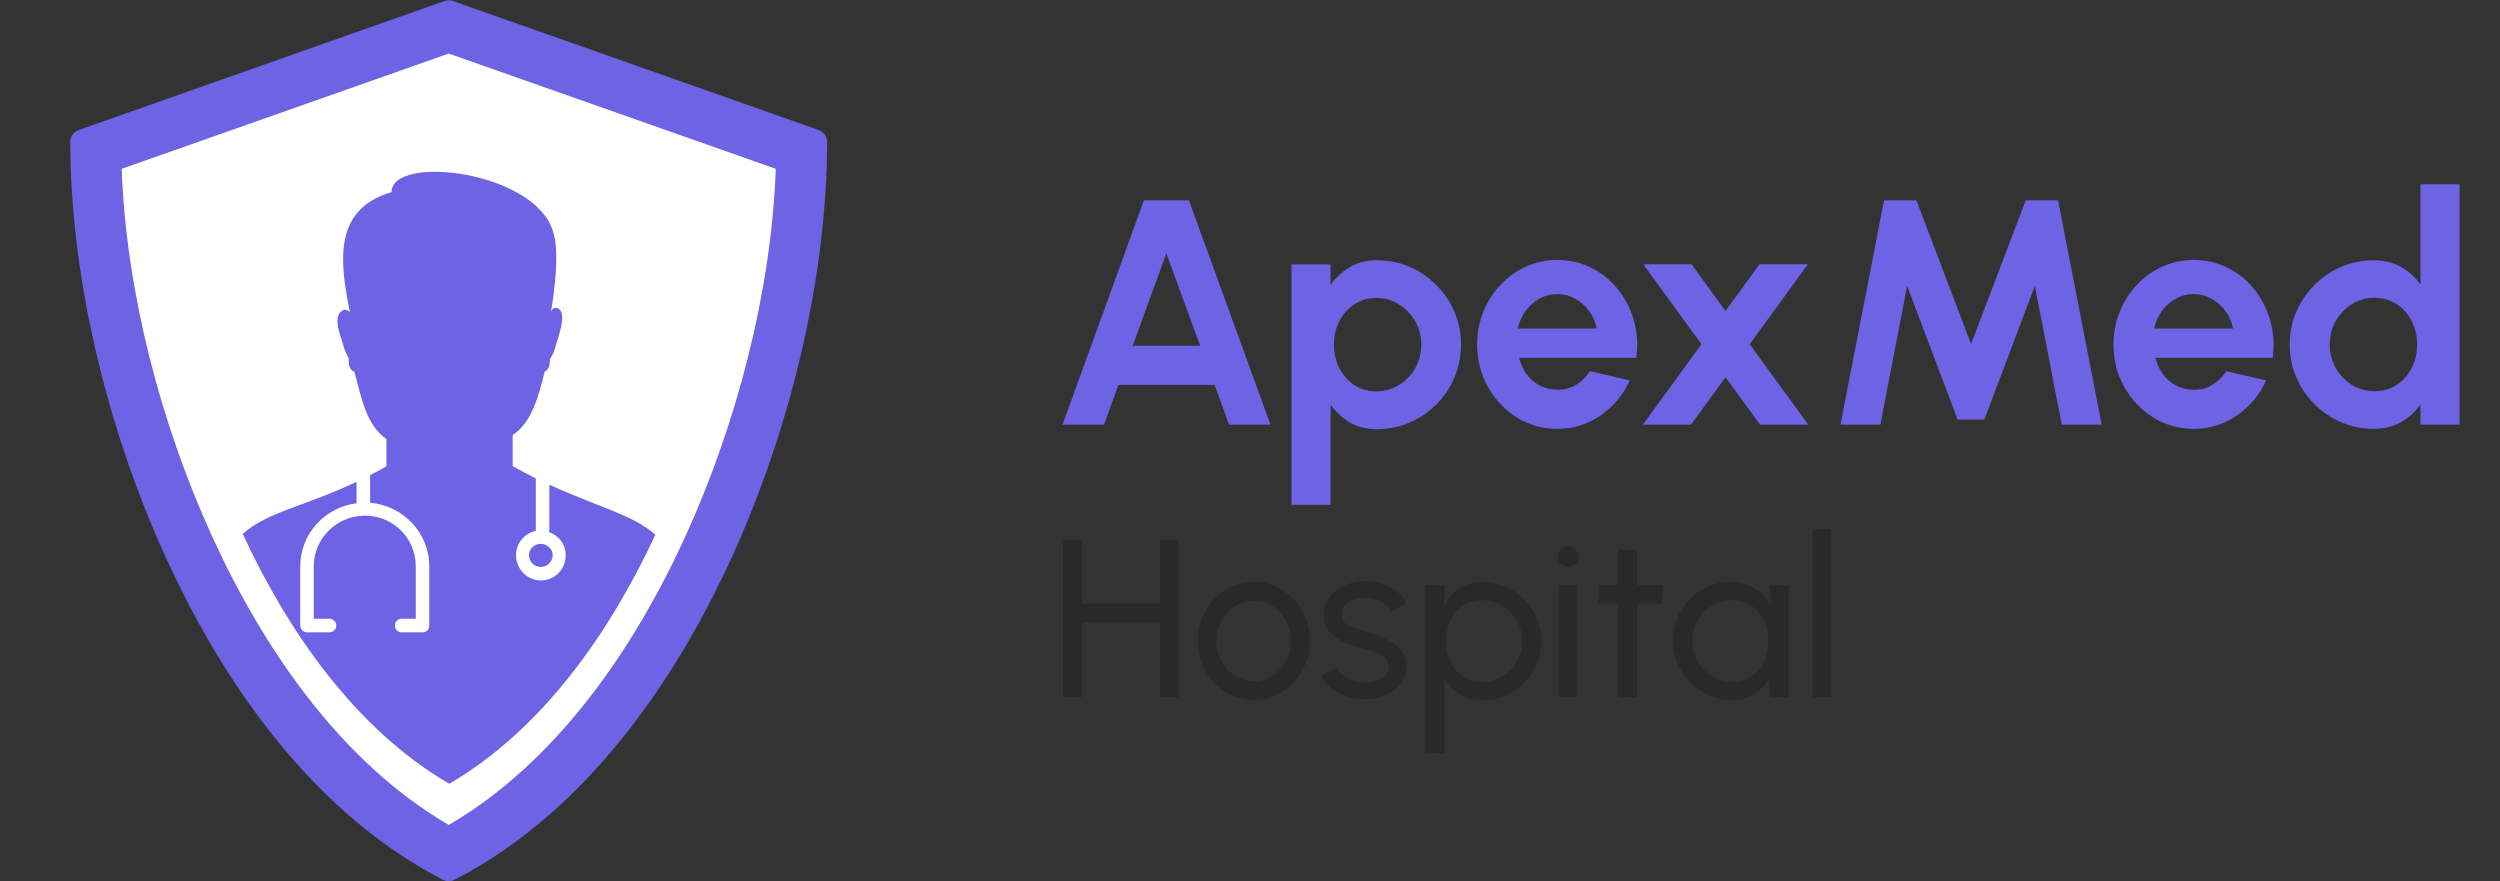 <svg width="156" height="55" viewBox="0 0 156 55" fill="none" xmlns="http://www.w3.org/2000/svg">
<rect x="0" y="0" width="156" height="55" fill="#333333" stroke="none"/>
<path fill-rule="evenodd" clip-rule="evenodd" d="M51.094 8.116L28.262 0.063C28.094 0.006 27.91 0.006 27.742 0.063L4.906 8.116C4.597 8.227 4.387 8.521 4.387 8.85C4.387 17.001 6.545 26.421 10.304 34.696C13.352 41.407 18.838 50.365 27.643 54.9C27.758 54.957 27.88 54.987 28.002 54.987C28.124 54.987 28.246 54.957 28.357 54.9C37.166 50.365 42.648 41.407 45.7 34.696C49.459 26.422 51.613 17.001 51.613 8.85C51.613 8.521 51.407 8.227 51.094 8.116Z" fill="#6E62E5"/>
<path fill-rule="evenodd" clip-rule="evenodd" d="M48.409 10.534L28.002 3.341L7.592 10.534C7.874 18.239 10.04 26.444 13.196 33.381C16.37 40.376 21.222 47.527 28.002 51.477C34.779 47.527 39.63 40.376 42.808 33.381C45.96 26.444 48.129 18.239 48.409 10.534Z" fill="white"/>
<path fill-rule="evenodd" clip-rule="evenodd" d="M26.787 35.341C26.787 33.233 25.133 31.544 23.093 31.368V29.645L22.249 30.066V31.403C20.282 31.651 18.734 33.305 18.734 35.341V39.035C18.734 39.279 18.945 39.459 19.155 39.459H20.56C20.774 39.459 20.984 39.279 20.984 39.035C20.984 38.787 20.774 38.611 20.56 38.611H19.578V35.341C19.578 33.584 21.019 32.178 22.776 32.178C24.537 32.178 25.943 33.584 25.943 35.341V38.611H25.064C24.816 38.611 24.64 38.787 24.64 39.035C24.64 39.279 24.816 39.459 25.064 39.459H26.363C26.611 39.459 26.787 39.279 26.787 39.035V35.341H26.787Z" fill="white"/>
<path fill-rule="evenodd" clip-rule="evenodd" d="M33.434 29.855V33.091V33.129C32.731 33.267 32.2 33.901 32.2 34.638C32.2 35.521 32.907 36.22 33.747 36.22C34.63 36.22 35.298 35.521 35.298 34.638C35.298 33.97 34.874 33.408 34.24 33.198C34.278 33.163 34.278 33.129 34.278 33.091V30.241L33.434 29.855ZM33.01 34.638C33.01 34.252 33.327 33.935 33.747 33.935C34.137 33.935 34.488 34.252 34.488 34.638C34.488 35.062 34.137 35.376 33.747 35.376C33.327 35.376 33.01 35.062 33.01 34.638Z" fill="white"/>
<path fill-rule="evenodd" clip-rule="evenodd" d="M15.148 33.317C17.948 39.364 22.173 45.495 28.033 48.906C33.877 45.502 38.094 39.394 40.895 33.363C39.447 32.09 37.239 31.617 34.278 30.242V33.091C34.278 33.129 34.278 33.164 34.24 33.198C34.874 33.408 35.298 33.97 35.298 34.638C35.298 35.521 34.63 36.22 33.747 36.22C32.907 36.22 32.2 35.521 32.2 34.638C32.2 33.901 32.731 33.267 33.434 33.129C33.434 33.129 33.434 33.129 33.434 33.091V29.856C32.976 29.611 32.483 29.363 31.99 29.084V27.147C33.186 26.376 33.61 24.687 33.996 23.174C34.172 23.14 34.313 22.857 34.313 22.506V22.403C34.454 22.227 34.592 21.945 34.699 21.486C34.84 21.031 35.367 19.626 34.874 19.27C34.664 19.167 34.489 19.202 34.382 19.45C34.382 19.45 35.016 15.966 34.523 14.488C33.434 10.656 24.431 9.602 24.431 11.993C20.599 13.082 21.302 16.703 21.829 19.485C21.829 19.485 21.581 19.133 21.23 19.485C20.809 19.939 21.268 20.993 21.405 21.486C21.512 21.91 21.654 22.155 21.757 22.365C21.757 22.403 21.757 22.437 21.757 22.506C21.757 22.857 21.898 23.174 22.108 23.174C22.567 24.863 22.849 26.517 24.114 27.396V29.084C23.797 29.294 23.445 29.47 23.094 29.646V31.369C25.134 31.544 26.788 33.233 26.788 35.341V39.035C26.788 39.28 26.612 39.459 26.364 39.459H25.065C24.817 39.459 24.641 39.28 24.641 39.035C24.641 38.787 24.817 38.611 25.065 38.611H25.944V35.341C25.944 33.584 24.538 32.178 22.777 32.178C21.02 32.178 19.579 33.584 19.579 35.341V38.611H20.561C20.775 38.611 20.985 38.787 20.985 39.035C20.985 39.28 20.775 39.459 20.561 39.459H19.155C18.945 39.459 18.735 39.28 18.735 39.035V35.341C18.735 33.305 20.282 31.651 22.25 31.403V30.066C19.029 31.594 16.657 31.949 15.148 33.317ZM33.747 35.376C33.327 35.376 33.01 35.062 33.01 34.639C33.01 34.253 33.327 33.936 33.747 33.936C34.137 33.936 34.488 34.253 34.488 34.639C34.488 35.062 34.137 35.376 33.747 35.376Z" fill="#6E62E5"/>
<path d="M71.38 12.5H74.19L79.28 26.5H76.69L75.79 24.02H69.79L68.89 26.5H66.3L71.38 12.5ZM70.68 21.58H74.89L72.78 15.81L70.68 21.58ZM83.027 31.5H80.587V16.5H83.027V17.77C83.353 17.317 83.753 16.95 84.227 16.67C84.707 16.383 85.267 16.24 85.907 16.24C86.64 16.24 87.323 16.377 87.957 16.65C88.59 16.923 89.147 17.303 89.627 17.79C90.113 18.27 90.49 18.827 90.757 19.46C91.03 20.093 91.167 20.773 91.167 21.5C91.167 22.227 91.03 22.91 90.757 23.55C90.49 24.19 90.113 24.753 89.627 25.24C89.147 25.72 88.59 26.097 87.957 26.37C87.323 26.643 86.64 26.78 85.907 26.78C85.267 26.78 84.707 26.64 84.227 26.36C83.753 26.073 83.353 25.703 83.027 25.25V31.5ZM85.877 18.59C85.37 18.59 84.917 18.723 84.517 18.99C84.117 19.25 83.803 19.6 83.577 20.04C83.35 20.48 83.237 20.967 83.237 21.5C83.237 22.033 83.35 22.523 83.577 22.97C83.803 23.41 84.117 23.763 84.517 24.03C84.917 24.29 85.37 24.42 85.877 24.42C86.39 24.42 86.86 24.29 87.287 24.03C87.713 23.77 88.053 23.42 88.307 22.98C88.56 22.533 88.687 22.04 88.687 21.5C88.687 20.967 88.56 20.48 88.307 20.04C88.053 19.6 87.713 19.25 87.287 18.99C86.867 18.723 86.397 18.59 85.877 18.59ZM97.174 26.76C96.254 26.76 95.414 26.523 94.654 26.05C93.901 25.577 93.298 24.94 92.844 24.14C92.398 23.34 92.174 22.457 92.174 21.49C92.174 20.763 92.304 20.083 92.564 19.45C92.824 18.81 93.181 18.25 93.634 17.77C94.094 17.283 94.628 16.903 95.234 16.63C95.841 16.357 96.488 16.22 97.174 16.22C97.954 16.22 98.668 16.387 99.314 16.72C99.968 17.047 100.521 17.497 100.974 18.07C101.428 18.643 101.758 19.297 101.964 20.03C102.171 20.763 102.218 21.53 102.104 22.33H94.794C94.888 22.703 95.041 23.04 95.254 23.34C95.468 23.633 95.738 23.87 96.064 24.05C96.391 24.223 96.761 24.313 97.174 24.32C97.601 24.327 97.988 24.227 98.334 24.02C98.688 23.807 98.981 23.52 99.214 23.16L101.704 23.74C101.298 24.627 100.691 25.353 99.884 25.92C99.078 26.48 98.174 26.76 97.174 26.76ZM94.714 20.5H99.634C99.561 20.1 99.404 19.74 99.164 19.42C98.931 19.093 98.641 18.833 98.294 18.64C97.948 18.447 97.574 18.35 97.174 18.35C96.774 18.35 96.404 18.447 96.064 18.64C95.724 18.827 95.434 19.083 95.194 19.41C94.961 19.73 94.801 20.093 94.714 20.5ZM102.511 26.5L106.171 21.48L102.541 16.49H105.551L107.671 19.4L109.801 16.49H112.811L109.181 21.48L112.841 26.5H109.831L107.671 23.54L105.521 26.5H102.511ZM114.845 26.5L117.565 12.5H119.585L122.995 21.47L126.405 12.5H128.425L131.145 26.5H128.655L126.975 17.84L123.825 26.18H122.155L119.005 17.84L117.335 26.5H114.845ZM136.881 26.76C135.961 26.76 135.121 26.523 134.361 26.05C133.608 25.577 133.005 24.94 132.551 24.14C132.105 23.34 131.881 22.457 131.881 21.49C131.881 20.763 132.011 20.083 132.271 19.45C132.531 18.81 132.888 18.25 133.341 17.77C133.801 17.283 134.335 16.903 134.941 16.63C135.548 16.357 136.195 16.22 136.881 16.22C137.661 16.22 138.375 16.387 139.021 16.72C139.675 17.047 140.228 17.497 140.681 18.07C141.135 18.643 141.465 19.297 141.671 20.03C141.878 20.763 141.925 21.53 141.811 22.33H134.501C134.595 22.703 134.748 23.04 134.961 23.34C135.175 23.633 135.445 23.87 135.771 24.05C136.098 24.223 136.468 24.313 136.881 24.32C137.308 24.327 137.695 24.227 138.041 24.02C138.395 23.807 138.688 23.52 138.921 23.16L141.411 23.74C141.005 24.627 140.398 25.353 139.591 25.92C138.785 26.48 137.881 26.76 136.881 26.76ZM134.421 20.5H139.341C139.268 20.1 139.111 19.74 138.871 19.42C138.638 19.093 138.348 18.833 138.001 18.64C137.655 18.447 137.281 18.35 136.881 18.35C136.481 18.35 136.111 18.447 135.771 18.64C135.431 18.827 135.141 19.083 134.901 19.41C134.668 19.73 134.508 20.093 134.421 20.5ZM151.037 11.5H153.477V26.5H151.037V25.25C150.717 25.697 150.314 26.06 149.827 26.34C149.341 26.62 148.777 26.76 148.137 26.76C147.411 26.76 146.731 26.623 146.097 26.35C145.464 26.077 144.904 25.7 144.417 25.22C143.937 24.733 143.561 24.173 143.287 23.54C143.014 22.907 142.877 22.227 142.877 21.5C142.877 20.773 143.014 20.093 143.287 19.46C143.561 18.827 143.937 18.27 144.417 17.79C144.904 17.303 145.464 16.923 146.097 16.65C146.731 16.377 147.411 16.24 148.137 16.24C148.777 16.24 149.341 16.38 149.827 16.66C150.314 16.933 150.717 17.297 151.037 17.75V11.5ZM148.167 24.41C148.687 24.41 149.147 24.28 149.547 24.02C149.947 23.76 150.261 23.41 150.487 22.97C150.714 22.523 150.827 22.033 150.827 21.5C150.827 20.96 150.714 20.47 150.487 20.03C150.261 19.583 149.944 19.23 149.537 18.97C149.137 18.71 148.681 18.58 148.167 18.58C147.654 18.58 147.184 18.713 146.757 18.98C146.337 19.24 146.001 19.59 145.747 20.03C145.501 20.47 145.377 20.96 145.377 21.5C145.377 22.04 145.504 22.53 145.757 22.97C146.011 23.41 146.347 23.76 146.767 24.02C147.194 24.28 147.661 24.41 148.167 24.41Z" fill="#6E62E5"/>
<path d="M72.367 33.7H73.543V43.5H72.367V38.838H67.516V43.5H66.34V33.7H67.516V37.662H72.367V33.7ZM78.238 43.682C77.594 43.682 77.006 43.516 76.474 43.185C75.947 42.854 75.525 42.41 75.207 41.855C74.895 41.295 74.738 40.677 74.738 40C74.738 39.487 74.829 39.008 75.011 38.565C75.193 38.117 75.443 37.725 75.76 37.389C76.082 37.048 76.456 36.782 76.88 36.591C77.305 36.4 77.758 36.304 78.238 36.304C78.882 36.304 79.468 36.47 79.995 36.801C80.527 37.132 80.95 37.578 81.262 38.138C81.58 38.698 81.738 39.319 81.738 40C81.738 40.509 81.647 40.985 81.465 41.428C81.283 41.871 81.031 42.263 80.709 42.604C80.392 42.94 80.021 43.204 79.596 43.395C79.176 43.586 78.724 43.682 78.238 43.682ZM78.238 42.506C78.677 42.506 79.071 42.392 79.421 42.163C79.776 41.93 80.054 41.624 80.254 41.246C80.46 40.863 80.562 40.448 80.562 40C80.562 39.543 80.457 39.123 80.247 38.74C80.042 38.357 79.764 38.052 79.414 37.823C79.064 37.594 78.672 37.48 78.238 37.48C77.8 37.48 77.405 37.597 77.055 37.83C76.705 38.059 76.428 38.364 76.222 38.747C76.017 39.13 75.914 39.547 75.914 40C75.914 40.467 76.019 40.891 76.229 41.274C76.439 41.652 76.722 41.953 77.076 42.177C77.431 42.396 77.818 42.506 78.238 42.506ZM85.059 43.633C84.681 43.619 84.312 43.549 83.953 43.423C83.598 43.292 83.286 43.117 83.015 42.898C82.749 42.674 82.555 42.417 82.434 42.128L83.442 41.694C83.512 41.853 83.638 42.002 83.82 42.142C84.002 42.282 84.212 42.394 84.45 42.478C84.688 42.562 84.928 42.604 85.171 42.604C85.428 42.604 85.668 42.564 85.892 42.485C86.116 42.406 86.298 42.289 86.438 42.135C86.583 41.976 86.655 41.787 86.655 41.568C86.655 41.335 86.576 41.153 86.417 41.022C86.263 40.887 86.067 40.782 85.829 40.707C85.596 40.628 85.358 40.553 85.115 40.483C84.634 40.362 84.205 40.217 83.827 40.049C83.449 39.876 83.15 39.659 82.931 39.398C82.716 39.132 82.609 38.794 82.609 38.383C82.609 37.949 82.728 37.573 82.966 37.256C83.209 36.939 83.526 36.694 83.918 36.521C84.31 36.348 84.73 36.262 85.178 36.262C85.743 36.262 86.258 36.383 86.725 36.626C87.192 36.869 87.539 37.198 87.768 37.613L86.823 38.166C86.744 37.998 86.622 37.851 86.459 37.725C86.296 37.594 86.109 37.492 85.899 37.417C85.689 37.342 85.474 37.303 85.255 37.298C84.984 37.289 84.73 37.324 84.492 37.403C84.259 37.482 84.07 37.604 83.925 37.767C83.785 37.926 83.715 38.124 83.715 38.362C83.715 38.595 83.79 38.773 83.939 38.894C84.093 39.015 84.291 39.113 84.534 39.188C84.781 39.258 85.05 39.34 85.339 39.433C85.764 39.568 86.16 39.725 86.529 39.902C86.898 40.079 87.194 40.301 87.418 40.567C87.647 40.833 87.759 41.162 87.754 41.554C87.754 41.983 87.626 42.359 87.369 42.681C87.112 42.998 86.779 43.241 86.368 43.409C85.962 43.577 85.526 43.652 85.059 43.633ZM90.129 47H88.953V36.5H90.129V37.697C90.367 37.286 90.685 36.955 91.081 36.703C91.478 36.446 91.949 36.318 92.495 36.318C93.004 36.318 93.48 36.414 93.923 36.605C94.371 36.796 94.763 37.062 95.099 37.403C95.435 37.739 95.699 38.129 95.89 38.572C96.082 39.015 96.177 39.491 96.177 40C96.177 40.509 96.082 40.987 95.89 41.435C95.699 41.883 95.435 42.277 95.099 42.618C94.763 42.954 94.371 43.218 93.923 43.409C93.48 43.6 93.004 43.696 92.495 43.696C91.949 43.696 91.478 43.57 91.081 43.318C90.685 43.061 90.367 42.728 90.129 42.317V47ZM92.481 37.459C92.029 37.459 91.632 37.573 91.291 37.802C90.951 38.031 90.687 38.336 90.5 38.719C90.318 39.102 90.227 39.529 90.227 40C90.227 40.467 90.318 40.894 90.5 41.281C90.687 41.668 90.948 41.976 91.284 42.205C91.625 42.434 92.024 42.548 92.481 42.548C92.934 42.548 93.349 42.436 93.727 42.212C94.105 41.983 94.409 41.678 94.637 41.295C94.866 40.908 94.98 40.476 94.98 40C94.98 39.533 94.868 39.109 94.644 38.726C94.42 38.339 94.119 38.031 93.741 37.802C93.363 37.573 92.943 37.459 92.481 37.459ZM97.252 36.5H98.428V43.5H97.252V36.5ZM97.854 35.359C97.667 35.359 97.511 35.298 97.385 35.177C97.259 35.056 97.196 34.904 97.196 34.722C97.196 34.54 97.259 34.388 97.385 34.267C97.511 34.146 97.665 34.085 97.847 34.085C98.029 34.085 98.183 34.146 98.309 34.267C98.435 34.388 98.498 34.54 98.498 34.722C98.498 34.904 98.435 35.056 98.309 35.177C98.188 35.298 98.036 35.359 97.854 35.359ZM103.736 37.676H102.147L102.14 43.5H100.964L100.971 37.676H99.766V36.5H100.971L100.964 34.302H102.14L102.147 36.5H103.736V37.676ZM110.441 36.5H111.617V43.5H110.441L110.392 42.317C110.172 42.723 109.869 43.052 109.482 43.304C109.099 43.556 108.642 43.682 108.11 43.682C107.596 43.682 107.116 43.586 106.668 43.395C106.22 43.199 105.823 42.931 105.478 42.59C105.137 42.245 104.871 41.848 104.68 41.4C104.488 40.952 104.393 40.469 104.393 39.951C104.393 39.452 104.486 38.98 104.673 38.537C104.859 38.094 105.118 37.706 105.45 37.375C105.786 37.039 106.173 36.778 106.612 36.591C107.05 36.4 107.522 36.304 108.026 36.304C108.576 36.304 109.059 36.435 109.475 36.696C109.89 36.953 110.226 37.286 110.483 37.697L110.441 36.5ZM108.089 42.541C108.551 42.541 108.95 42.429 109.286 42.205C109.626 41.976 109.888 41.668 110.07 41.281C110.256 40.894 110.35 40.467 110.35 40C110.35 39.524 110.256 39.095 110.07 38.712C109.883 38.325 109.619 38.019 109.279 37.795C108.943 37.566 108.546 37.452 108.089 37.452C107.627 37.452 107.207 37.566 106.829 37.795C106.451 38.024 106.15 38.332 105.926 38.719C105.706 39.102 105.597 39.529 105.597 40C105.597 40.471 105.711 40.901 105.94 41.288C106.168 41.671 106.472 41.976 106.85 42.205C107.228 42.429 107.641 42.541 108.089 42.541ZM113.098 43.5V33H114.274V43.5H113.098Z" fill="#141414" fill-opacity="0.32"/>
</svg>
